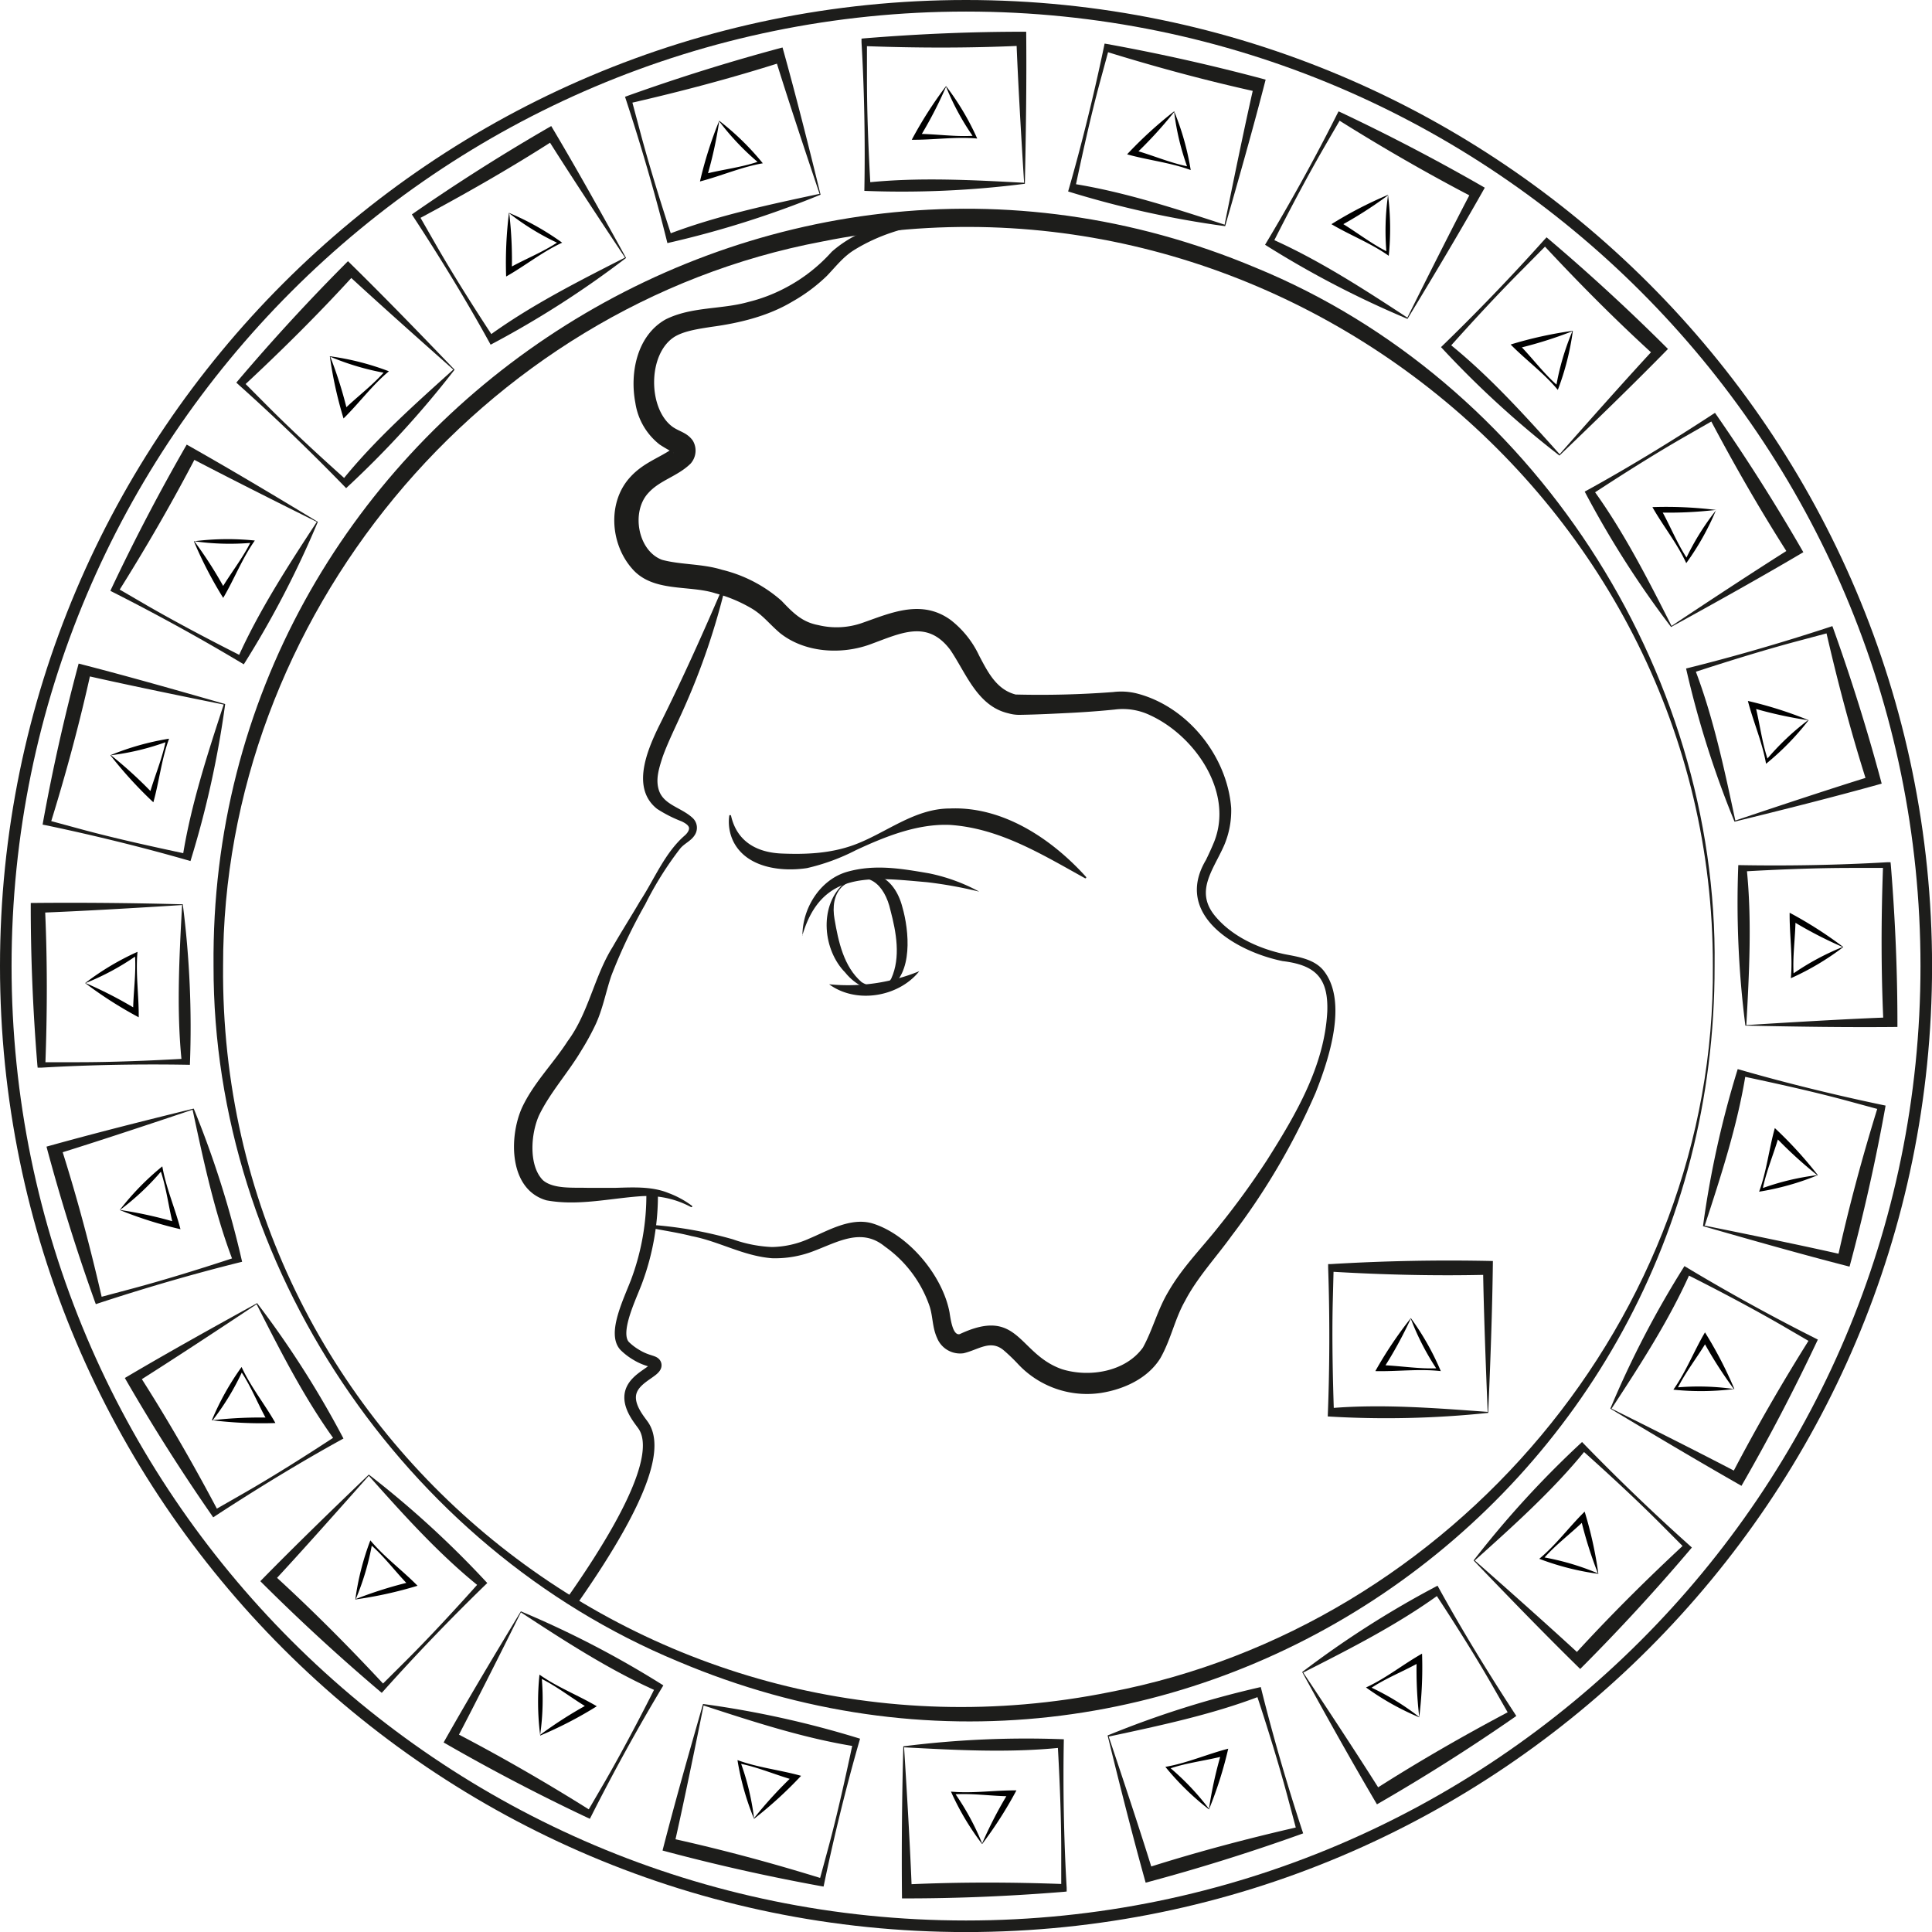 <svg id="Layer_1" data-name="Layer 1" xmlns="http://www.w3.org/2000/svg" viewBox="0 0 334.12 334.13"><defs><style>.cls-1{fill:#1d1d1b;}.cls-2{fill:none;stroke:#1d1d1b;stroke-miterlimit:10;stroke-width:2px;}</style></defs><path class="cls-1" d="M167.28,334.52C75.17,334.52.22,259.57.22,167.46S75.17.39,167.28.39s167.07,75,167.07,167.07S259.4,334.52,167.28,334.52Zm0-332.13c-91,0-165.06,74.05-165.06,165.07S76.27,332.52,167.28,332.52s165.07-74,165.07-165.06S258.3,2.39,167.28,2.39Z" transform="translate(-0.22 -0.39)"/><path class="cls-1" d="M296.74,167.46c.16,92.72-93.33,156.67-179.27,120.25C69.93,268,37.05,219,37.15,167.45,36.29,74.56,131.71,10.71,217.32,46.66c47.74,19.54,80.08,69.39,79.42,120.8Zm-.3,0c.14-80.4-75.67-141.17-154.08-125.29-59,11.14-103.64,65.2-103.56,125.29-.67,81.38,74.06,141.6,153.46,125.54C251.37,281.64,297,228,296.44,167.46Z" transform="translate(-0.22 -0.39)"/><path class="cls-1" d="M125.78,101.36a120.74,120.74,0,0,1-7.4,21.78c-1.09,2.46-2.75,5.8-3.6,8.26-.64,2-1.24,3.9-.56,5.8.9,2.41,3.83,2.86,5.73,4.6a2.31,2.31,0,0,1,.46,2.94c-.66,1.11-1.84,1.49-2.59,2.44a58.21,58.21,0,0,0-6,9.58,92.8,92.8,0,0,0-5.85,12.3c-1,2.89-1.52,6-2.89,8.8a43.62,43.62,0,0,1-2.29,4.15c-2.33,3.93-5.43,7.29-7.36,11.29-1.47,3.33-1.76,8.74.69,11.2,1.83,1.58,5.34,1.23,7.82,1.32l4.56,0c3-.08,6.38-.31,9.29.88a16.24,16.24,0,0,1,4.1,2.22.15.15,0,0,1,0,.21.16.16,0,0,1-.19,0,16,16,0,0,0-8.59-1.87c-5.42.37-10.91,1.72-16.37.72-6.52-1.86-6.53-10.89-4.26-16,2-4.29,5.42-7.66,7.9-11.52,3.65-4.91,4.57-11.16,7.8-16.32,1.54-2.69,3.18-5.25,4.72-7.89,2.5-3.81,4.29-8.41,7.81-11.43.49-.46.78-1,.64-1.38s-.62-.7-1.24-1a23,23,0,0,1-4.25-2.16c-4.48-3.54-1.76-10,.22-14.11,4.12-8.22,7.8-16.44,11.43-24.91a.15.15,0,0,1,.29.09Z" transform="translate(-0.22 -0.39)"/><path class="cls-2" d="M113,206.59a42.69,42.69,0,0,1-2.75,15.57c-1.27,3.29-4,8.84-2,11a10.24,10.24,0,0,0,2,1.53c2,1.22,3.18,1,3.36,1.67.32,1.16-3.5,2.13-4.28,4.75-.7,2.39,1.51,4.87,2.15,5.81,2.17,3.19,1.41,10.79-12.42,30.48" transform="translate(-0.22 -0.39)"/><path class="cls-1" d="M112.08,215l.52-2.55.05-.25A69.5,69.5,0,0,1,127,214.73a22.94,22.94,0,0,0,6.71,1.32,16.27,16.27,0,0,0,6.48-1.47c3.14-1.31,7.13-3.73,10.92-2.61,6.21,1.91,12.12,9,13.32,15.37.19,1.24.49,3.24,1.26,3.7a.62.62,0,0,0,.51.07c10.27-4.81,10.06,3.41,17.68,6.07,4.74,1.48,11,.44,14-3.75,1.66-3,2.53-6.54,4.36-9.6,2.45-4.28,5.86-7.64,8.84-11.44A140.31,140.31,0,0,0,219.35,201c4.93-7.8,9.93-16.26,10.41-25.67.21-5.9-2.12-8.05-7.73-8.73-8.08-1.64-18.91-8-13.25-17.49.52-1.07,1-2.11,1.43-3.17,3.38-8.59-3.36-18.29-11.05-21.84a10.92,10.92,0,0,0-6.17-1c-2.37.24-4.78.42-7.16.55-3,.15-6,.31-9,.36a6.9,6.9,0,0,1-2.22-.26c-5.39-1.24-7.33-7-10.07-11-4-5.29-8.6-2.82-13.95-.88-4.91,1.75-11.19,1.42-15.48-2-2-1.71-3-3.19-5.15-4.4a25.08,25.08,0,0,0-6-2.47c-4.6-1.49-10.88-.1-14.46-4.31-3.79-4.33-4.25-11.58-.21-15.87,2.3-2.49,5.18-3.33,7.32-4.92.05-.06,0,0-.06.21a.74.74,0,0,0,.13.54c.11.15.12.1,0,0a25.65,25.65,0,0,1-2.38-1.38,11.25,11.25,0,0,1-4.2-7.2c-1-5.21.29-11.68,5.25-14.45,4.49-2.23,9.62-1.69,14.26-3a27.85,27.85,0,0,0,6.33-2.39,28.54,28.54,0,0,0,8.12-6.3c4.64-4.1,11-5.68,17-6.23a49.12,49.12,0,0,1,14.27,1,.21.21,0,0,1,.15.24.2.2,0,0,1-.23.15c-9.13-1.23-19.12-.43-27.07,4.39-2.08,1.22-3.32,2.92-5,4.66a29.27,29.27,0,0,1-5.95,4.42c-4.2,2.52-9.21,3.72-14,4.36-2.31.36-4.6.7-6.25,1.65-4.76,2.85-4.77,12.43-.48,15.61,1.21.87,2.54,1,3.54,2.42a3.37,3.37,0,0,1-.42,4c-2.3,2.22-5.27,2.81-7.29,5.06-3,3.24-1.81,10,2.4,11.55,3.24.87,6.92.65,10.37,1.72a24.14,24.14,0,0,1,10.28,5.36c2,2.1,3.55,3.69,6.38,4.21a13.4,13.4,0,0,0,7.68-.42c4.88-1.71,10.17-4.11,15.19-.47a16.84,16.84,0,0,1,4.93,6.18c1.5,2.84,3,5.86,6.31,6.71a166.9,166.9,0,0,0,16.88-.43,11.21,11.21,0,0,1,4,.23c8.81,2.22,15.72,10.84,16.39,19.83a15.33,15.33,0,0,1-1.22,6.46c-1.92,4.35-5.17,8-1.46,12.34,2.93,3.46,7.49,5.52,11.89,6.47,2.34.46,5.14.83,6.77,2.84,4.27,5.37.88,15.44-1.37,21.11a118.23,118.23,0,0,1-14.49,24.7c-2.7,3.76-6,7.28-8.11,11.34-1.77,3.11-2.42,6.65-4.26,9.89-2.19,3.53-6.34,5.38-10.24,6a16.32,16.32,0,0,1-14.38-5,31.46,31.46,0,0,0-2.41-2.32c-2.31-2-4.39-.15-7,.46a4.29,4.29,0,0,1-4.58-2.64c-.83-1.81-.71-3.62-1.27-5.41a21,21,0,0,0-7.77-10.41c-3.95-3.24-7.93-.89-12.15.73a18.47,18.47,0,0,1-7.36,1.3c-5-.4-9.07-2.89-13.86-3.82-2.28-.58-4.61-.93-6.93-1.38l.32-.22-.71,2.49a.19.19,0,0,1-.24.14.2.2,0,0,1-.15-.23Z" transform="translate(-0.22 -0.39)"/><path class="cls-1" d="M126.64,141.43c1,4.47,4.42,6.39,8.77,6.57,4.19.17,8.38,0,12.44-1.47,5.51-2,10.45-6.32,16.64-6.32,9.25-.39,17.67,5.32,23.54,11.82a.15.15,0,0,1-.19.23c-7.54-4.18-14.79-8.64-23.34-9.21-5.61-.23-11.18,2-16.28,4.38a36,36,0,0,1-8.44,3.09c-4.47.68-10.39-.06-12.69-4.52a7.76,7.76,0,0,1-.75-4.55.16.16,0,0,1,.3,0Z" transform="translate(-0.22 -0.39)"/><path class="cls-1" d="M139,162.23c-.05-4.68,3-9.75,7.8-11.09s9.42-.51,14.06.28a31.35,31.35,0,0,1,8.71,3.17,74.37,74.37,0,0,0-9-1.63c-9.69-.84-18.28-2.17-21.61,9.27Z" transform="translate(-0.22 -0.39)"/><path class="cls-1" d="M146,153.6c-1.63,1.42-1.81,3.73-1.46,5.72.66,3.87,1.59,8.26,4.69,10.92,1.58,1,4.14,1.26,5.13-.63,1.65-3.65.86-8-.14-11.78-1-4.5-4.06-7.37-8.22-4.23Zm-.14-.15c4.52-3.87,9-1.65,10.41,3.79,1.18,4.08,1.91,11.61-2.44,14.12-2.74,1.08-5.75-.66-7.44-2.78-3.81-3.87-4.53-11.19-.53-15.13Z" transform="translate(-0.22 -0.39)"/><path class="cls-1" d="M143.61,170.61a32.62,32.62,0,0,0,15.59-2.26c-3.58,4.49-10.94,5.69-15.59,2.26Z" transform="translate(-0.22 -0.39)"/><path class="cls-1" d="M156.44,302.4a168.28,168.28,0,0,1,27.76-1.22c-.16,8.35,0,17.35.49,25.7l0,.63-.48.05c-9.33.76-18.68,1.16-28,1.14-.09-8.73,0-17.73.23-26.3Zm.13.17c.46,7.23,1.09,17.82,1.34,24.9l-.88-1.19c9.05-.42,18.11-.4,27.18-.06l-.46.68,0-6.25c0-6-.27-12.7-.62-18.75l.54.73c-8.88.93-18.18.42-27.12-.06Z" transform="translate(-0.22 -0.39)"/><path d="M170.07,319.3a45.45,45.45,0,0,1-5.39-9.07c3.77.35,7.55-.25,11.32-.21a70.16,70.16,0,0,1-5.93,9.28Zm0-.1a71.42,71.42,0,0,1,4.64-8.92l.44.76c-3.37,0-6.73-.57-10.09-.32l.2-.34a43.78,43.78,0,0,1,4.81,8.82Z" transform="translate(-0.22 -0.39)"/><path class="cls-1" d="M121.83,295.08a168.32,168.32,0,0,1,27.13,6c-2.32,8-4.47,16.77-6.18,24.95l-.13.62-.48-.08q-13.81-2.51-27.37-6.15c2.17-8.46,4.64-17.11,7-25.34Zm.08.2c-1.43,7.1-3.56,17.49-5.14,24.39l-.55-1.38c8.85,1.95,17.6,4.31,26.26,7l-.61.54,1.63-6c1.57-5.81,3-12.33,4.26-18.26l.33.84c-8.82-1.4-17.67-4.29-26.18-7.07Z" transform="translate(-0.22 -0.39)"/><path d="M130.62,314.93a45.61,45.61,0,0,1-2.86-10.15c3.55,1.31,7.36,1.7,11,2.72a70.7,70.7,0,0,1-8.13,7.43Zm0-.1a72.28,72.28,0,0,1,6.8-7.41l.22.85c-3.24-.89-6.34-2.29-9.66-2.92l.28-.28a43.24,43.24,0,0,1,2.36,9.76Z" transform="translate(-0.22 -0.39)"/><path class="cls-1" d="M90.29,279.05a168,168,0,0,1,24.65,12.81c-4.31,7.16-8.65,15.05-12.42,22.51l-.29.56-.44-.2q-12.71-6-24.85-13c4.29-7.61,8.92-15.33,13.35-22.66Zm0,.21c-3.22,6.49-8,16-11.28,22.23L78.87,300c8,4.16,15.88,8.71,23.56,13.54l-.74.36,3.15-5.41c3-5.22,6.12-11.13,8.83-16.54l.11.89c-8.16-3.63-16-8.71-23.46-13.6Z" transform="translate(-0.22 -0.39)"/><path d="M93.64,300.49A45.76,45.76,0,0,1,93.52,290c3.08,2.19,6.66,3.55,9.91,5.47a69,69,0,0,1-9.79,5.07Zm0-.08a71.39,71.39,0,0,1,8.48-5.4v.87c-2.9-1.69-5.54-3.85-8.57-5.32l.34-.19a43.46,43.46,0,0,1-.25,10Z" transform="translate(-0.22 -0.39)"/><path class="cls-1" d="M64,255.4a167.74,167.74,0,0,1,20.49,18.76c-6,5.8-12.25,12.29-17.82,18.52l-.43.47-.37-.31q-10.71-9.09-20.63-19c6.11-6.24,12.58-12.5,18.76-18.43Zm0,.21C59.16,261.05,52.12,269,47.3,274.16l.22-1.46c6.69,6.1,13.08,12.53,19.25,19.17L66,292l4.43-4.41c4.27-4.26,8.79-9.17,12.82-13.69l-.13.89C76.15,269.2,69.93,262.27,64,255.61Z" transform="translate(-0.22 -0.39)"/><path d="M61.67,277a45.81,45.81,0,0,1,2.6-10.22c2.42,2.91,5.52,5.16,8.16,7.85A69.93,69.93,0,0,1,61.67,277Zm.07-.07a71.18,71.18,0,0,1,9.59-3l-.23.84c-2.37-2.38-4.35-5.15-6.91-7.35l.39-.1a44.61,44.61,0,0,1-2.84,9.63Z" transform="translate(-0.22 -0.39)"/><path class="cls-1" d="M44.68,225.75a166.49,166.49,0,0,1,14.94,23.42c-7.31,4-15,8.71-22,13.28l-.53.35-.28-.41q-8-11.53-15-23.69c7.52-4.45,15.39-8.82,22.89-12.95Zm-.08.19c-6,4-14.89,9.85-20.89,13.62l.59-1.37c4.89,7.64,9.4,15.49,13.64,23.51l-.82-.06,5.43-3.11c5.22-3,10.86-6.58,15.92-9.9l-.36.82c-5.24-7.22-9.46-15.52-13.51-23.51Z" transform="translate(-0.22 -0.39)"/><path d="M36.86,246A46.08,46.08,0,0,1,42,236.8c1.58,3.44,4,6.41,5.85,9.69a70.27,70.27,0,0,1-11-.49ZM37,246a71.25,71.25,0,0,1,10-.44l-.44.75c-1.67-2.91-2.86-6.1-4.76-8.89h.39A43.53,43.53,0,0,1,37,246Z" transform="translate(-0.22 -0.39)"/><path class="cls-1" d="M33.72,192.11a168,168,0,0,1,8.37,26.49c-8.11,2-16.76,4.52-24.7,7.13l-.6.2-.17-.46q-4.74-13.23-8.36-26.78c8.41-2.35,17.14-4.54,25.46-6.58Zm-.13.17c-6.86,2.31-16.93,5.66-23.7,7.74l.92-1.16c2.75,8.63,5.07,17.39,7.09,26.23l-.77-.26,6-1.6c5.82-1.56,12.2-3.55,17.95-5.45l-.56.7c-3.2-8.33-5.12-17.44-7-26.2Z" transform="translate(-0.22 -0.39)"/><path d="M20.93,209.65a45.6,45.6,0,0,1,7.36-7.55c.64,3.73,2.2,7.22,3.14,10.87a69.47,69.47,0,0,1-10.5-3.32Zm.09,0a70.6,70.6,0,0,1,9.82,2.18l-.62.61c-.86-3.25-1.19-6.64-2.31-9.82l.39.1A44,44,0,0,1,21,209.62Z" transform="translate(-0.22 -0.39)"/><path class="cls-1" d="M31.83,156.78a167.2,167.2,0,0,1,1.23,27.76c-8.35-.16-17.35,0-25.7.49l-.63,0-.05-.48c-.76-9.34-1.16-18.68-1.14-28,8.73-.09,17.73,0,26.29.23Zm-.16.13c-7.23.46-17.82,1.09-24.9,1.34L8,157.37c.42,9,.4,18.11.06,27.18l-.68-.46,6.25,0c6,0,12.7-.27,18.75-.62l-.73.54c-.93-8.88-.42-18.18.06-27.12Z" transform="translate(-0.22 -0.39)"/><path d="M14.94,170.41A45.45,45.45,0,0,1,24,165c-.35,3.77.25,7.55.21,11.32a70.16,70.16,0,0,1-9.28-5.93Zm.1,0A71.42,71.42,0,0,1,24,175.05l-.76.44c0-3.37.57-6.73.31-10.09l.35.2A43.78,43.78,0,0,1,15,170.41Z" transform="translate(-0.22 -0.39)"/><path class="cls-1" d="M39.16,122.17a168.32,168.32,0,0,1-6,27.13c-8-2.32-16.77-4.47-24.95-6.18L7.59,143l.08-.48q2.51-13.83,6.15-27.37c8.46,2.17,17.11,4.64,25.34,7Zm-.2.08c-7.1-1.43-17.49-3.56-24.39-5.15l1.38-.54c-1.95,8.85-4.31,17.6-7,26.26l-.54-.61,6,1.63c5.81,1.57,12.33,3,18.26,4.26l-.84.33c1.4-8.82,4.29-17.67,7.07-26.18Z" transform="translate(-0.22 -0.39)"/><path d="M19.31,131a45.61,45.61,0,0,1,10.15-2.86c-1.31,3.55-1.7,7.36-2.72,11A70.7,70.7,0,0,1,19.31,131Zm.1,0a72.28,72.28,0,0,1,7.41,6.8L26,138c.89-3.24,2.29-6.35,2.92-9.66l.28.28A43.24,43.24,0,0,1,19.41,131Z" transform="translate(-0.22 -0.39)"/><path class="cls-1" d="M55.19,90.63a168,168,0,0,1-12.81,24.65c-7.16-4.31-15.05-8.65-22.51-12.42l-.56-.29.2-.44q6-12.7,13-24.85c7.61,4.29,15.33,8.91,22.66,13.35Zm-.21,0c-6.49-3.22-16-8-22.23-11.28l1.47-.17c-4.16,8-8.71,15.88-13.54,23.56l-.36-.74,5.41,3.15c5.22,3,11.13,6.11,16.54,8.83l-.89.11C45,106,50.09,98.16,55,90.66Z" transform="translate(-0.22 -0.39)"/><path d="M33.75,94a46.31,46.31,0,0,1,10.54-.13c-2.19,3.09-3.55,6.67-5.47,9.92A69.52,69.52,0,0,1,33.75,94Zm.08,0a71.39,71.39,0,0,1,5.4,8.48h-.87c1.69-2.9,3.85-5.54,5.32-8.57l.19.34a43.46,43.46,0,0,1-10-.25Z" transform="translate(-0.22 -0.39)"/><path class="cls-1" d="M78.84,64.32A167.74,167.74,0,0,1,60.08,84.81c-5.8-6-12.29-12.25-18.52-17.82l-.47-.43.31-.37q9.09-10.71,19-20.63c6.24,6.11,12.5,12.58,18.43,18.76Zm-.21,0C73.19,59.5,65.27,52.46,60.08,47.64l1.46.21C55.44,54.55,49,60.94,42.37,67.11l-.16-.8,4.41,4.43c4.26,4.27,9.17,8.79,13.69,12.82l-.89-.13C65,76.49,72,70.27,78.63,64.29Z" transform="translate(-0.22 -0.39)"/><path d="M57.26,62a45.81,45.81,0,0,1,10.22,2.6c-2.91,2.42-5.16,5.52-7.85,8.16A69.93,69.93,0,0,1,57.26,62Zm.07.07a71.18,71.18,0,0,1,3,9.59l-.84-.23c2.38-2.37,5.15-4.35,7.35-6.91l.1.39a44.61,44.61,0,0,1-9.63-2.84Z" transform="translate(-0.22 -0.39)"/><path class="cls-1" d="M108.49,45A166.49,166.49,0,0,1,85.07,60c-4-7.31-8.7-15-13.28-22l-.34-.53.4-.28q11.54-8,23.7-15C100,29.65,104.37,37.52,108.49,45Zm-.19-.08c-4-6-9.85-14.89-13.61-20.89l1.36.59C88.41,29.53,80.56,34,72.54,38.28l.06-.82,3.11,5.43c3,5.22,6.58,10.86,9.9,15.92l-.82-.36C92,53.21,100.32,49,108.3,44.94Z" transform="translate(-0.22 -0.39)"/><path d="M88.24,37.2a46.08,46.08,0,0,1,9.2,5.16c-3.44,1.58-6.4,4-9.69,5.85a70.27,70.27,0,0,1,.49-11Zm.05.09a69.78,69.78,0,0,1,.44,10L88,46.89c2.91-1.67,6.1-2.86,8.89-4.76v.39a43.53,43.53,0,0,1-8.58-5.23Z" transform="translate(-0.22 -0.39)"/><path class="cls-1" d="M142.13,34.06a168,168,0,0,1-26.49,8.37c-2-8.11-4.52-16.76-7.13-24.7l-.2-.6.46-.17Q122,12.22,135.55,8.6c2.35,8.41,4.54,17.14,6.58,25.46Zm-.17-.13c-2.31-6.86-5.66-16.93-7.74-23.7l1.16.92c-8.63,2.75-17.39,5.07-26.23,7.09l.26-.77,1.6,6c1.56,5.82,3.55,12.2,5.45,18l-.7-.56c8.33-3.2,17.44-5.12,26.2-7Z" transform="translate(-0.22 -0.39)"/><path d="M124.6,21.27a45.54,45.54,0,0,1,7.54,7.36c-3.73.64-7.22,2.2-10.87,3.14a69.49,69.49,0,0,1,3.33-10.5Zm0,.09a70.6,70.6,0,0,1-2.18,9.82l-.61-.62c3.25-.86,6.64-1.19,9.82-2.31l-.1.39a44,44,0,0,1-6.93-7.28Z" transform="translate(-0.22 -0.39)"/><path class="cls-1" d="M177.46,32.17A167.2,167.2,0,0,1,149.7,33.4c.16-8.35,0-17.35-.49-25.7l0-.63.48-.05c9.34-.76,18.68-1.16,28-1.14.09,8.73-.05,17.73-.23,26.29Zm-.13-.17c-.46-7.22-1.08-17.81-1.34-24.89l.88,1.19c-9.05.42-18.11.4-27.18.06l.46-.68,0,6.25c0,6,.27,12.7.62,18.75l-.54-.73c8.88-.93,18.18-.43,27.12.05Z" transform="translate(-0.22 -0.39)"/><path d="M163.83,15.28a45.45,45.45,0,0,1,5.39,9.07c-3.77-.35-7.55.25-11.32.21a70.16,70.16,0,0,1,5.93-9.28Zm0,.1a71.42,71.42,0,0,1-4.64,8.92l-.43-.76c3.36,0,6.72.57,10.08.31l-.2.35a43.78,43.78,0,0,1-4.81-8.82Z" transform="translate(-0.22 -0.39)"/><path class="cls-1" d="M212.07,39.5a168.32,168.32,0,0,1-27.13-6c2.32-8,4.47-16.77,6.18-24.95l.13-.62.48.08q13.83,2.51,27.37,6.15c-2.17,8.46-4.64,17.11-7,25.34Zm-.08-.2c1.43-7.1,3.56-17.49,5.15-24.39l.54,1.38c-8.85-1.95-17.6-4.31-26.26-7l.61-.54-1.63,6c-1.57,5.81-3,12.33-4.26,18.26l-.33-.84c8.82,1.4,17.67,4.29,26.18,7.07Z" transform="translate(-0.22 -0.39)"/><path d="M203.28,19.65a45.61,45.61,0,0,1,2.86,10.15c-3.55-1.31-7.36-1.7-11-2.72a70.7,70.7,0,0,1,8.13-7.43Zm0,.1a72.28,72.28,0,0,1-6.8,7.41l-.22-.85c3.24.89,6.35,2.29,9.66,2.92l-.28.28a43.24,43.24,0,0,1-2.36-9.76Z" transform="translate(-0.22 -0.39)"/><path class="cls-1" d="M243.61,55.53A168,168,0,0,1,219,42.72c4.31-7.16,8.65-15,12.42-22.51l.29-.56.44.2q12.7,6,24.85,13c-4.29,7.61-8.91,15.33-13.35,22.66Zm0-.21c3.22-6.49,8-16,11.28-22.23l.17,1.47c-8-4.17-15.88-8.71-23.56-13.54l.74-.36-3.14,5.41c-3,5.21-6.12,11.13-8.84,16.54l-.11-.89c8.16,3.63,16,8.71,23.46,13.6Z" transform="translate(-0.22 -0.39)"/><path d="M240.26,34.09a46.31,46.31,0,0,1,.13,10.54c-3.09-2.19-6.67-3.55-9.91-5.47a68.87,68.87,0,0,1,9.78-5.07Zm0,.08a71.39,71.39,0,0,1-8.48,5.4V38.7c2.9,1.69,5.54,3.85,8.57,5.32l-.34.19a43.46,43.46,0,0,1,.25-10Z" transform="translate(-0.22 -0.39)"/><path class="cls-1" d="M269.92,79.18a167.74,167.74,0,0,1-20.49-18.76c6-5.8,12.25-12.29,17.82-18.52l.43-.47.37.31q10.71,9.09,20.63,19c-6.11,6.24-12.58,12.5-18.76,18.43Zm0-.21c4.79-5.44,11.83-13.37,16.65-18.55l-.21,1.46c-6.7-6.1-13.09-12.53-19.26-19.17l.8-.16L263.5,47c-4.26,4.26-8.79,9.17-12.82,13.69l.13-.89C257.75,65.37,264,72.31,270,79Z" transform="translate(-0.22 -0.39)"/><path d="M272.23,57.6a45.81,45.81,0,0,1-2.6,10.22c-2.42-2.92-5.52-5.16-8.16-7.85a68.77,68.77,0,0,1,10.76-2.37Zm-.07.07a71.18,71.18,0,0,1-9.59,3l.23-.84c2.37,2.38,4.35,5.15,6.91,7.35l-.38.1a44,44,0,0,1,2.83-9.63Z" transform="translate(-0.22 -0.39)"/><path class="cls-1" d="M289.22,108.83a167.4,167.4,0,0,1-14.94-23.42c7.31-4,15-8.7,22-13.28l.53-.34.28.4q8,11.53,15,23.7c-7.52,4.44-15.39,8.82-22.89,12.94Zm.08-.19c6-4,14.89-9.85,20.89-13.61l-.59,1.36c-4.89-7.64-9.4-15.49-13.64-23.51l.82.06-5.43,3.11c-5.22,3-10.86,6.58-15.92,9.9l.36-.82c5.24,7.22,9.46,15.52,13.51,23.51Z" transform="translate(-0.22 -0.39)"/><path d="M297,88.58a45.59,45.59,0,0,1-5.16,9.2c-1.58-3.44-4-6.41-5.85-9.69a70.27,70.27,0,0,1,11,.49Zm-.09,0a69.78,69.78,0,0,1-10,.44l.44-.75c1.67,2.91,2.87,6.1,4.76,8.89h-.39A43.53,43.53,0,0,1,297,88.63Z" transform="translate(-0.22 -0.39)"/><path class="cls-1" d="M300.18,142.47A168,168,0,0,1,291.81,116c8.11-2,16.76-4.52,24.7-7.13l.6-.2.17.46q4.74,13.23,8.36,26.78c-8.41,2.35-17.14,4.54-25.46,6.58Zm.13-.17c6.86-2.31,16.93-5.66,23.7-7.74l-.92,1.16c-2.75-8.63-5.07-17.39-7.09-26.23l.77.26-6,1.6c-5.82,1.56-12.2,3.55-18,5.45l.56-.7c3.2,8.33,5.12,17.44,7,26.2Z" transform="translate(-0.22 -0.39)"/><path d="M313,124.94a45.93,45.93,0,0,1-7.36,7.54c-.64-3.73-2.2-7.22-3.14-10.87a68.38,68.38,0,0,1,10.5,3.33Zm-.09,0a70.6,70.6,0,0,1-9.82-2.18l.62-.61c.86,3.25,1.19,6.64,2.31,9.82l-.39-.1a44,44,0,0,1,7.28-6.93Z" transform="translate(-0.22 -0.39)"/><path class="cls-1" d="M302.07,177.8A167.2,167.2,0,0,1,300.84,150c8.35.16,17.35,0,25.7-.49l.63,0,.05.48c.76,9.34,1.16,18.68,1.14,28-8.73.09-17.73-.05-26.29-.23Zm.16-.13c7.23-.46,17.82-1.09,24.9-1.34l-1.19.88c-.42-9.05-.4-18.11-.06-27.18l.68.46-6.25,0c-6,0-12.7.27-18.75.62l.73-.54c.93,8.88.43,18.18-.06,27.12Z" transform="translate(-0.22 -0.39)"/><path d="M319,164.17a45.45,45.45,0,0,1-9.07,5.39c.35-3.77-.25-7.55-.21-11.32a70.16,70.16,0,0,1,9.28,5.93Zm-.1,0a71.42,71.42,0,0,1-8.92-4.64l.76-.44c0,3.37-.57,6.73-.31,10.09L310,169a43.78,43.78,0,0,1,8.82-4.81Z" transform="translate(-0.22 -0.39)"/><path class="cls-1" d="M294.74,212.41a168.32,168.32,0,0,1,6-27.13c8,2.32,16.77,4.47,24.95,6.18l.62.13-.08.48q-2.5,13.83-6.15,27.37c-8.46-2.17-17.11-4.64-25.34-7Zm.2-.08c7.1,1.43,17.49,3.56,24.39,5.14L318,218c1.95-8.85,4.31-17.6,7-26.26l.54.61-6-1.63c-5.81-1.57-12.33-3-18.26-4.26l.84-.33c-1.4,8.82-4.29,17.67-7.07,26.18Z" transform="translate(-0.22 -0.39)"/><path d="M314.59,203.62a45.61,45.61,0,0,1-10.15,2.86c1.31-3.55,1.7-7.36,2.72-11a70.7,70.7,0,0,1,7.43,8.13Zm-.1,0a72.28,72.28,0,0,1-7.41-6.8l.85-.22c-.89,3.24-2.29,6.34-2.92,9.66l-.28-.28a43.24,43.24,0,0,1,9.76-2.36Z" transform="translate(-0.22 -0.39)"/><path class="cls-1" d="M278.71,244a167.05,167.05,0,0,1,12.82-24.65c7.15,4.31,15,8.65,22.5,12.42l.57.29-.21.44q-6,12.7-13,24.85C293.76,253,286,248.38,278.71,244Zm.21,0c6.49,3.22,16,8,22.23,11.28l-1.47.17c4.17-8,8.71-15.88,13.54-23.56l.36.74-5.41-3.15c-5.21-3-11.13-6.12-16.54-8.83l.89-.11c-3.63,8.16-8.71,16-13.6,23.46Z" transform="translate(-0.22 -0.39)"/><path d="M300.16,240.6a45.85,45.85,0,0,1-10.55.12c2.19-3.08,3.55-6.66,5.47-9.91a70.1,70.1,0,0,1,5.08,9.79Zm-.09,0a71.39,71.39,0,0,1-5.4-8.48h.87c-1.69,2.9-3.85,5.54-5.31,8.57l-.2-.34a43.46,43.46,0,0,1,10,.25Z" transform="translate(-0.22 -0.39)"/><path class="cls-1" d="M255.06,270.26a168.54,168.54,0,0,1,18.76-20.49c5.8,6,12.29,12.25,18.52,17.82l.47.43-.31.37q-9.09,10.71-19,20.63c-6.24-6.11-12.5-12.58-18.43-18.76Zm.21,0c5.44,4.79,13.37,11.83,18.56,16.65l-1.47-.21c6.11-6.7,12.53-13.09,19.18-19.26l.15.8-4.41-4.43c-4.25-4.26-9.17-8.79-13.69-12.82l.89.13c-5.61,6.94-12.55,13.16-19.21,19.14Z" transform="translate(-0.22 -0.39)"/><path d="M276.64,272.57a45.81,45.81,0,0,1-10.22-2.6c2.92-2.42,5.16-5.52,7.85-8.16a68.77,68.77,0,0,1,2.37,10.76Zm-.07-.07a71.18,71.18,0,0,1-3-9.59l.84.23c-2.38,2.37-5.15,4.35-7.35,6.91l-.1-.38a44,44,0,0,1,9.63,2.83Z" transform="translate(-0.22 -0.39)"/><path class="cls-1" d="M225.41,289.56a166.49,166.49,0,0,1,23.42-14.94c4,7.31,8.71,15,13.28,22l.34.53-.4.28q-11.53,8-23.7,15c-4.44-7.52-8.82-15.39-12.94-22.89Zm.19.08c4,6,9.85,14.89,13.61,20.89l-1.36-.59c7.64-4.89,15.49-9.4,23.51-13.64l-.06.82-3.11-5.43c-3-5.22-6.58-10.86-9.9-15.92l.82.36c-7.22,5.24-15.52,9.46-23.51,13.51Z" transform="translate(-0.22 -0.39)"/><path d="M245.66,297.38a46.08,46.08,0,0,1-9.2-5.16c3.44-1.58,6.41-4,9.69-5.85a70.27,70.27,0,0,1-.49,11Zm0-.09a69.78,69.78,0,0,1-.44-10l.75.44c-2.91,1.67-6.1,2.86-8.89,4.76v-.39a43.53,43.53,0,0,1,8.58,5.23Z" transform="translate(-0.22 -0.39)"/><path class="cls-1" d="M191.77,300.52a168,168,0,0,1,26.49-8.37c2,8.11,4.52,16.76,7.13,24.7l.2.6-.46.17q-13.23,4.74-26.78,8.36c-2.35-8.41-4.54-17.14-6.58-25.46Zm.17.13c2.31,6.86,5.66,16.93,7.74,23.7l-1.16-.92c8.63-2.75,17.39-5.07,26.23-7.09l-.26.77-1.6-6c-1.56-5.82-3.55-12.2-5.45-17.95l.7.56c-8.33,3.2-17.44,5.12-26.2,7Z" transform="translate(-0.22 -0.39)"/><path d="M209.3,313.31a45.93,45.93,0,0,1-7.54-7.36c3.73-.64,7.22-2.2,10.87-3.14a68.38,68.38,0,0,1-3.33,10.5Zm0-.09a70.6,70.6,0,0,1,2.18-9.82l.61.62c-3.25.86-6.64,1.19-9.82,2.31l.1-.39a44,44,0,0,1,6.93,7.28Z" transform="translate(-0.22 -0.39)"/><path class="cls-1" d="M257.62,244.73a168.45,168.45,0,0,1-27.78.62c.34-8.35.36-17.36.07-25.71V219l.49,0q14-.84,28-.53c-.1,8.74-.44,17.73-.81,26.29Zm-.12-.17c-.3-7.24-.7-17.84-.8-24.92l.86,1.21c-9.06.22-18.12,0-27.17-.54l.47-.67-.16,6.25c-.13,6,0,12.7.21,18.75l-.52-.73c8.89-.74,18.18,0,27.11.65Z" transform="translate(-0.22 -0.39)"/><path d="M244.2,228.33a45.68,45.68,0,0,1,5.19,9.18c-3.76-.43-7.55.09-11.32,0a69.48,69.48,0,0,1,6.13-9.15Zm0,.1a70.81,70.81,0,0,1-4.84,8.81l-.42-.77c3.36.09,6.71.72,10.08.54l-.21.34a43.94,43.94,0,0,1-4.61-8.92Z" transform="translate(-0.22 -0.39)"/></svg>